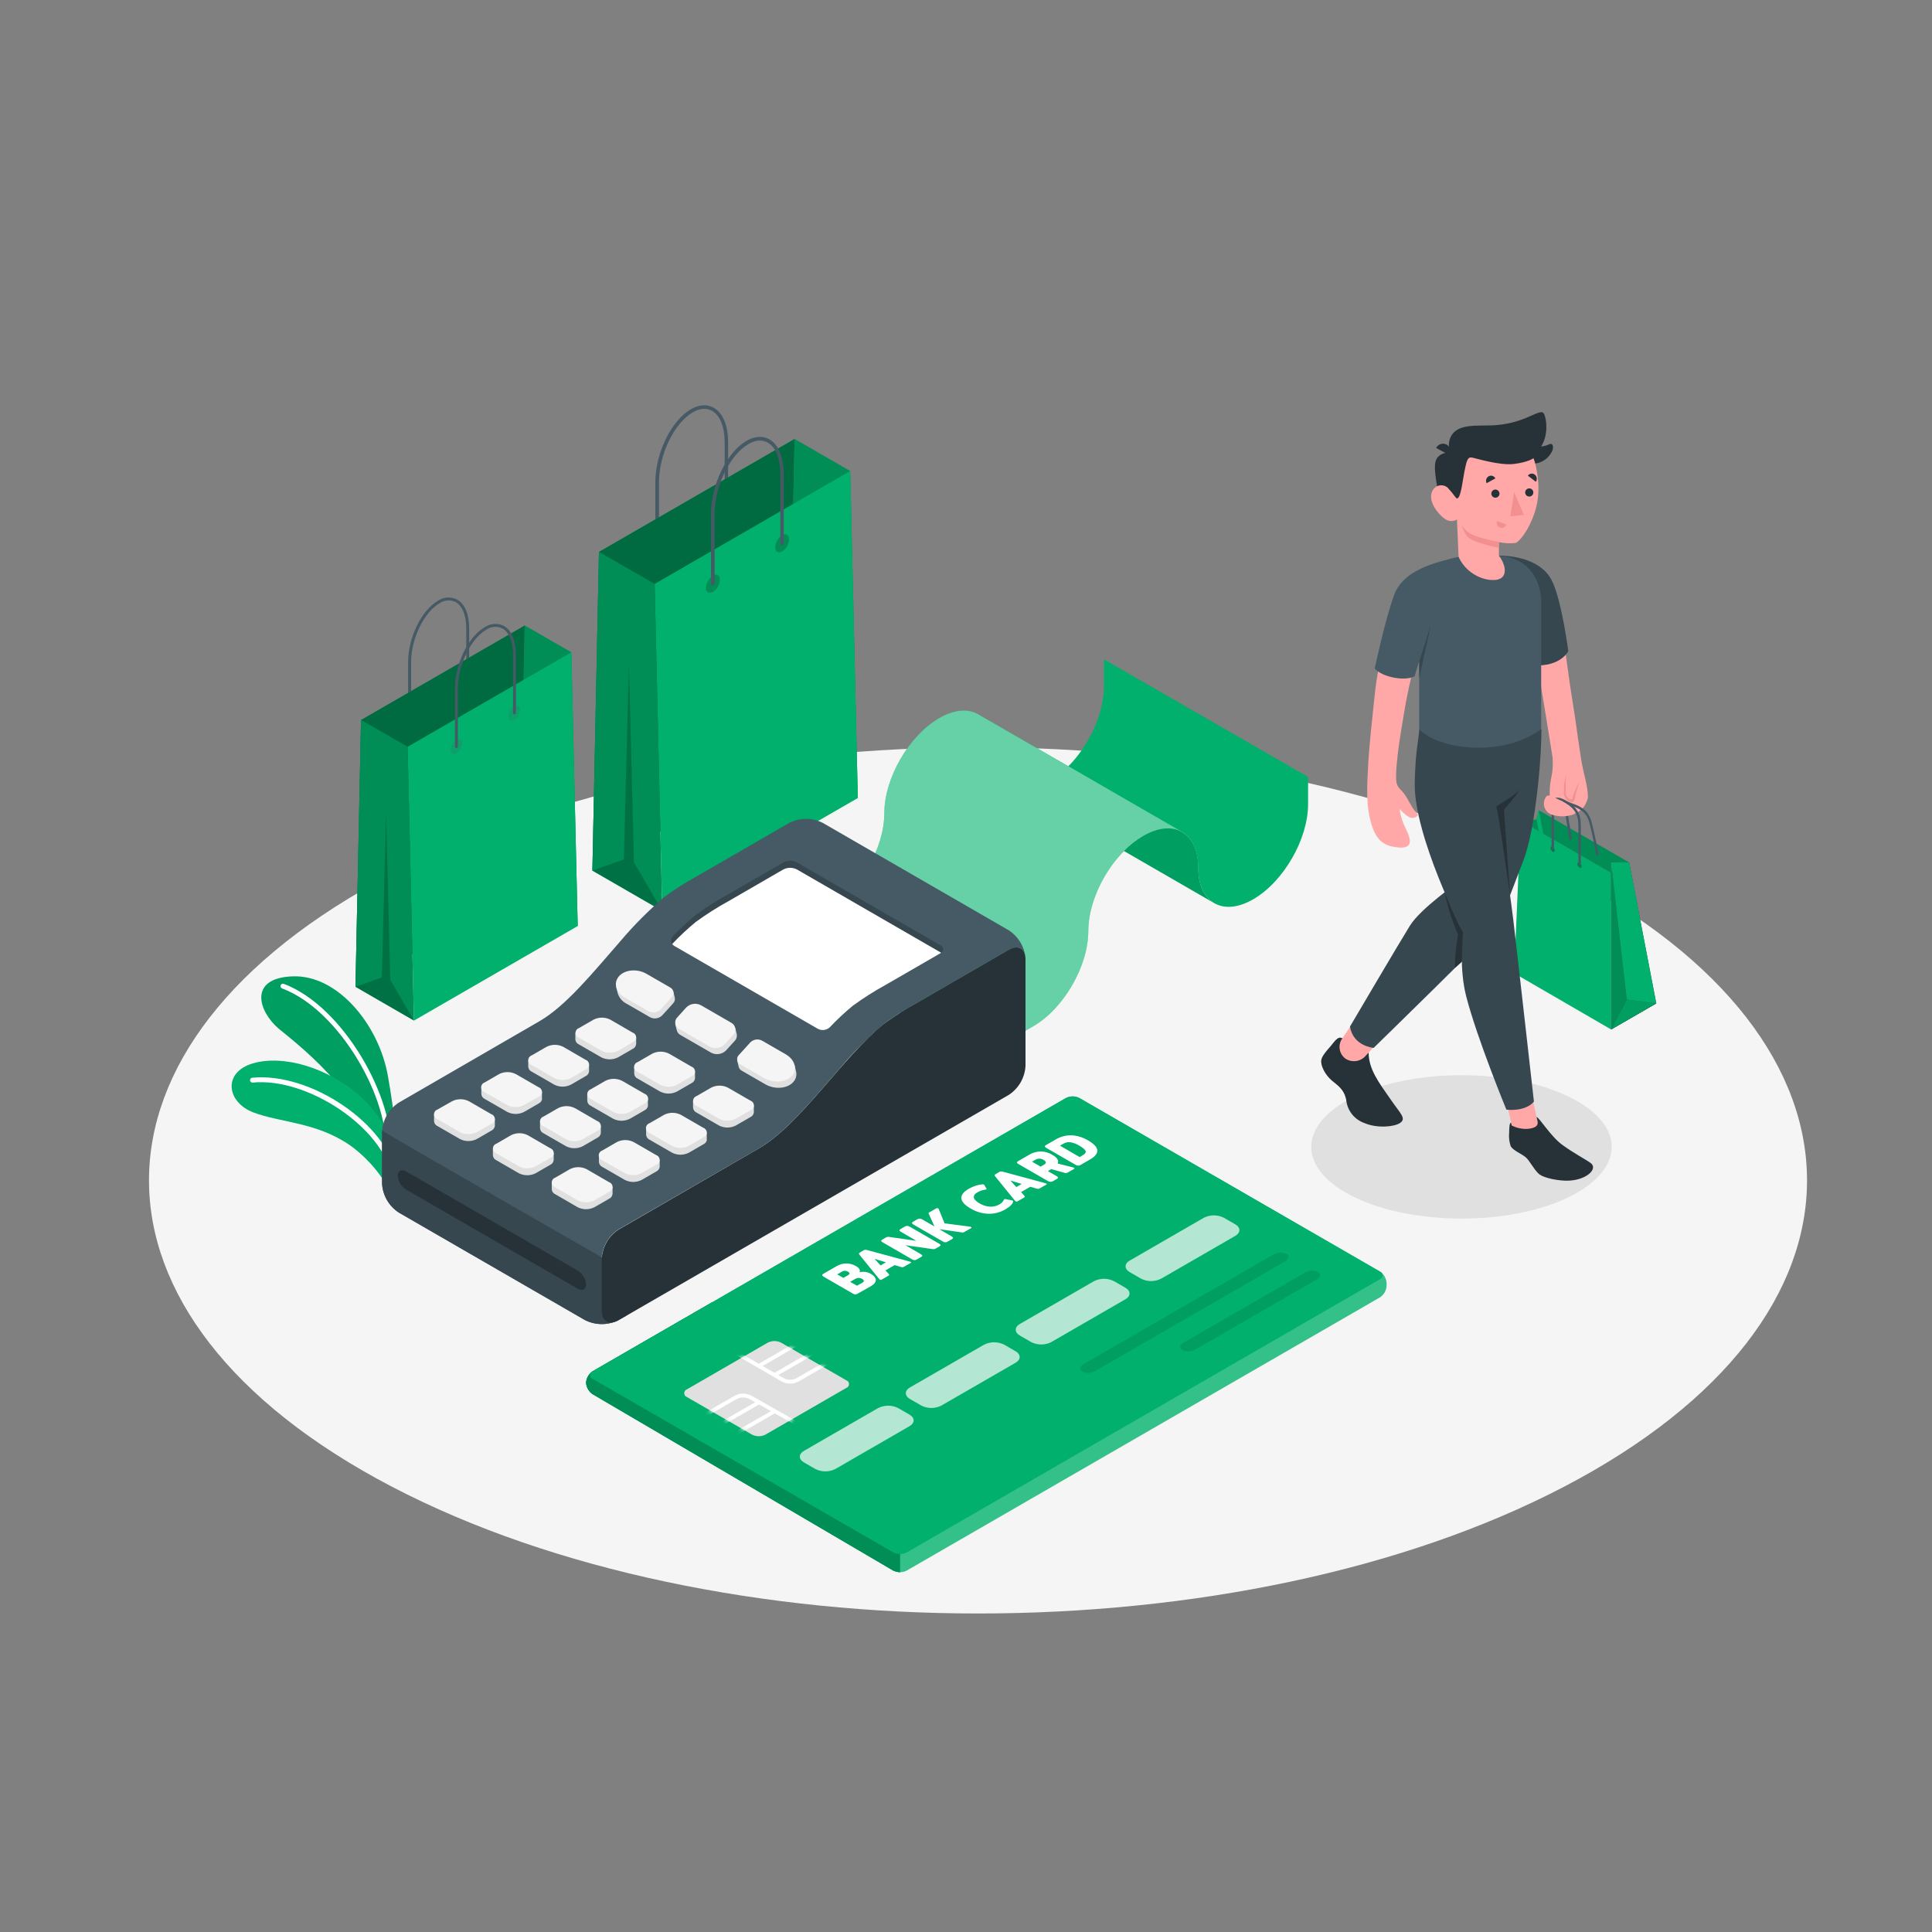 <svg width="410" height="410" viewBox="0 0 410 410" fill="none" xmlns="http://www.w3.org/2000/svg">
<rect x="0" y="0" width="410" height="410" fill="#808080" stroke="none"/>
<path d="M83.148 315.487C151.856 351.378 263.245 351.378 331.952 315.487C400.66 279.595 400.652 221.4 331.952 185.509C263.253 149.617 151.856 149.617 83.148 185.509C14.44 221.4 14.448 279.62 83.148 315.487Z" fill="#F5F5F5"/>
<path d="M287.599 254.143C300.063 260.088 320.276 260.088 332.699 254.143C345.122 248.198 345.163 238.563 332.699 232.626C320.235 226.689 300.022 226.689 287.599 232.626C275.176 238.563 275.135 248.206 287.599 254.143Z" fill="#E0E0E0"/>
<path d="M139.441 117.481C139.345 117.481 139.252 117.444 139.183 117.376C139.114 117.309 139.074 117.217 139.072 117.121V102.361C139.072 96.202 142.459 89.241 146.616 86.846C148.354 85.846 150.085 85.731 151.487 86.543C153.414 87.65 154.513 90.323 154.513 93.865V108.535C154.514 108.583 154.505 108.63 154.487 108.675C154.47 108.719 154.443 108.759 154.409 108.793C154.376 108.827 154.335 108.853 154.291 108.871C154.247 108.889 154.2 108.897 154.152 108.896C154.104 108.897 154.056 108.889 154.011 108.871C153.966 108.853 153.926 108.827 153.891 108.793C153.857 108.76 153.83 108.719 153.811 108.675C153.792 108.631 153.783 108.583 153.783 108.535V93.89C153.783 90.61 152.815 88.15 151.118 87.199C149.937 86.518 148.51 86.625 147.018 87.502C143.065 89.79 139.843 96.465 139.843 102.385V117.145C139.84 117.194 139.827 117.242 139.805 117.286C139.783 117.329 139.752 117.368 139.714 117.4C139.677 117.431 139.633 117.455 139.586 117.469C139.539 117.483 139.49 117.487 139.441 117.481Z" fill="#455A64"/>
<path d="M182.04 169.355L180.425 99.958L168.617 93.152L167.214 160.802L182.04 169.355Z" fill="#00B06C"/>
<g opacity="0.2">
<path d="M182.04 169.355L180.425 99.958L168.617 93.152L167.214 160.802L182.04 169.355Z" fill="black"/>
</g>
<path d="M127.108 117.121L125.714 184.762L167.214 160.802L168.617 93.152L127.108 117.121Z" fill="#00B06C"/>
<g opacity="0.4">
<path d="M127.108 117.121L125.714 184.762L167.214 160.802L168.617 93.152L127.108 117.121Z" fill="black"/>
</g>
<path d="M138.924 123.918L140.532 193.315L182.04 169.355L180.425 99.958L138.924 123.918Z" fill="#00B06C"/>
<path d="M127.108 117.121L138.924 123.918L140.532 193.315L125.714 184.762L127.108 117.121Z" fill="#00B06C"/>
<g opacity="0.2">
<path d="M127.108 117.121L138.924 123.918L140.532 193.315L125.714 184.762L127.108 117.121Z" fill="black"/>
</g>
<path opacity="0.2" d="M140.532 193.315L134.537 183.008L133.463 141.04L132.397 182.393L125.714 184.762L140.532 193.315Z" fill="black"/>
<g opacity="0.2">
<path d="M151.282 122.18C150.85 122.461 150.491 122.84 150.233 123.286C149.975 123.732 149.826 124.232 149.798 124.747C149.798 125.69 150.462 126.083 151.282 125.616C151.72 125.33 152.083 124.943 152.341 124.488C152.6 124.033 152.745 123.523 152.766 123C152.766 122.057 152.102 121.663 151.282 122.18Z" fill="black"/>
</g>
<g opacity="0.2">
<path d="M165.993 113.578C165.561 113.859 165.202 114.238 164.944 114.684C164.686 115.13 164.537 115.63 164.508 116.145C164.508 117.096 165.173 117.481 165.993 117.014C166.423 116.732 166.78 116.352 167.037 115.907C167.293 115.461 167.441 114.961 167.469 114.447C167.469 113.496 166.813 113.111 165.993 113.578Z" fill="black"/>
</g>
<path d="M151.282 124.222C151.228 124.227 151.173 124.22 151.122 124.202C151.071 124.183 151.025 124.154 150.986 124.115C150.948 124.077 150.919 124.031 150.9 123.98C150.882 123.928 150.875 123.874 150.88 123.82V109.06C150.88 102.91 154.267 95.94 158.416 93.554C160.162 92.545 161.893 92.439 163.287 93.242C165.214 94.357 166.321 97.031 166.321 100.573V115.292C166.329 115.344 166.325 115.398 166.31 115.449C166.296 115.5 166.27 115.547 166.235 115.588C166.201 115.628 166.158 115.66 166.11 115.682C166.061 115.704 166.009 115.716 165.956 115.716C165.903 115.716 165.85 115.704 165.802 115.682C165.754 115.66 165.711 115.628 165.676 115.588C165.641 115.547 165.616 115.5 165.601 115.449C165.586 115.398 165.583 115.344 165.591 115.292V100.63C165.591 97.35 164.623 94.89 162.926 93.931C161.745 93.25 160.31 93.357 158.826 94.243C154.873 96.522 151.651 103.197 151.651 109.117V123.877C151.645 123.971 151.603 124.059 151.534 124.123C151.466 124.186 151.376 124.222 151.282 124.222Z" fill="#455A64"/>
<path d="M86.92 153.094C86.879 153.095 86.839 153.088 86.801 153.073C86.764 153.059 86.729 153.036 86.7 153.008C86.671 152.98 86.648 152.946 86.632 152.909C86.617 152.871 86.608 152.831 86.608 152.791V140.491C86.608 135.333 89.446 129.511 92.922 127.502C93.518 127.09 94.215 126.849 94.937 126.804C95.659 126.76 96.381 126.913 97.022 127.248C98.662 128.174 99.564 130.413 99.564 133.381V145.681C99.552 145.754 99.515 145.82 99.459 145.868C99.402 145.916 99.331 145.942 99.257 145.942C99.183 145.942 99.112 145.916 99.055 145.868C98.999 145.82 98.961 145.754 98.949 145.681V133.381C98.949 130.634 98.129 128.592 96.719 127.772C96.171 127.497 95.559 127.377 94.948 127.423C94.337 127.469 93.75 127.681 93.25 128.035C89.97 129.945 87.248 135.53 87.248 140.491V152.791C87.248 152.833 87.24 152.874 87.223 152.913C87.206 152.951 87.181 152.986 87.151 153.014C87.12 153.043 87.083 153.065 87.044 153.078C87.004 153.092 86.962 153.097 86.92 153.094Z" fill="#455A64"/>
<path d="M122.598 196.521L121.245 138.424L111.356 132.733L110.183 189.363L122.598 196.521Z" fill="#00B06C"/>
<g opacity="0.2">
<path d="M122.598 196.521L121.245 138.424L111.356 132.733L110.183 189.363L122.598 196.521Z" fill="black"/>
</g>
<path d="M76.613 152.791L75.44 209.42L110.183 189.363L111.356 132.733L76.613 152.791Z" fill="#00B06C"/>
<g opacity="0.4">
<path d="M76.613 152.791L75.44 209.42L110.183 189.363L111.356 132.733L76.613 152.791Z" fill="black"/>
</g>
<path d="M86.502 158.481L87.847 216.586L122.598 196.521L121.245 138.424L86.502 158.481Z" fill="#00B06C"/>
<path d="M76.613 152.791L86.502 158.481L87.847 216.587L75.44 209.42L76.613 152.791Z" fill="#00B06C"/>
<g opacity="0.2">
<path d="M76.613 152.791L86.502 158.481L87.847 216.587L75.44 209.42L76.613 152.791Z" fill="black"/>
</g>
<path opacity="0.2" d="M87.847 216.587L82.828 207.952L81.934 172.823L81.032 207.435L75.44 209.42L87.847 216.587Z" fill="black"/>
<g opacity="0.2">
<path d="M96.842 156.989C96.482 157.227 96.182 157.546 95.968 157.92C95.752 158.295 95.628 158.714 95.604 159.145C95.604 159.965 96.161 160.261 96.842 159.867C97.206 159.634 97.509 159.318 97.726 158.944C97.943 158.571 98.067 158.15 98.088 157.719C98.088 156.923 97.531 156.62 96.842 156.989Z" fill="#455A64"/>
</g>
<g opacity="0.2">
<path d="M109.158 149.83C108.798 150.066 108.497 150.383 108.282 150.756C108.067 151.13 107.943 151.549 107.92 151.979C107.92 152.799 108.478 153.094 109.158 152.709C109.52 152.474 109.821 152.157 110.036 151.784C110.252 151.41 110.375 150.991 110.397 150.56C110.397 149.757 109.88 149.437 109.158 149.83Z" fill="#455A64"/>
</g>
<path d="M96.842 158.736C96.762 158.734 96.686 158.701 96.63 158.644C96.573 158.588 96.541 158.512 96.539 158.432V146.091C96.539 140.942 99.368 135.12 102.853 133.111C103.448 132.699 104.144 132.457 104.866 132.41C105.588 132.364 106.31 132.515 106.953 132.848C108.593 133.783 109.486 136.022 109.486 138.982V151.282C109.488 151.322 109.48 151.362 109.466 151.399C109.451 151.437 109.428 151.47 109.4 151.499C109.372 151.527 109.338 151.55 109.3 151.564C109.263 151.579 109.223 151.586 109.183 151.585C109.103 151.585 109.025 151.553 108.968 151.496C108.912 151.439 108.88 151.362 108.88 151.282V138.982C108.88 136.243 108.06 134.201 106.641 133.381C106.096 133.103 105.484 132.98 104.874 133.026C104.263 133.072 103.677 133.286 103.181 133.644C99.901 135.554 97.178 141.138 97.178 146.091V158.432C97.177 158.475 97.168 158.516 97.15 158.555C97.132 158.593 97.107 158.628 97.075 158.656C97.044 158.685 97.007 158.706 96.967 158.72C96.927 158.734 96.884 158.739 96.842 158.736Z" fill="#455A64"/>
<path d="M80.262 246.057L84.411 243.934C84.411 243.934 83.714 236.086 82.303 228.247C80.36 217.464 71.701 206.878 62.148 207.197C52.595 207.517 54.842 214.668 59.179 218.325C61.926 220.646 77.351 232.06 80.262 246.057Z" fill="#00B06C"/>
<g opacity="0.1">
<path d="M80.262 246.057L84.411 243.934C84.411 243.934 83.714 236.086 82.303 228.247C80.36 217.464 71.701 206.878 62.148 207.197C52.595 207.517 54.842 214.668 59.179 218.325C61.926 220.646 77.351 232.06 80.262 246.057Z" fill="black"/>
</g>
<path d="M82.303 245.18H82.254C82.118 245.165 81.993 245.098 81.905 244.992C81.818 244.887 81.775 244.751 81.787 244.614C82.894 233.7 72.267 214.405 59.86 209.756C59.732 209.708 59.628 209.611 59.571 209.487C59.514 209.362 59.509 209.22 59.557 209.092C59.605 208.963 59.701 208.859 59.826 208.803C59.95 208.746 60.093 208.741 60.221 208.788C72.98 213.585 83.952 233.438 82.82 244.754C82.8 244.875 82.737 244.985 82.642 245.064C82.547 245.142 82.427 245.184 82.303 245.18Z" fill="white"/>
<path d="M83.156 255.274L84.411 246.935C83.484 241.517 80.763 236.567 76.686 232.88C69.798 226.566 60.114 223.753 53.644 225.672C47.175 227.591 48.109 233.946 53.817 236.094C59.524 238.243 67.232 238.144 74.317 243.081C79.146 246.517 83.394 252.371 83.156 255.274Z" fill="#00B06C"/>
<path d="M83.64 250.1C83.52 250.098 83.405 250.054 83.313 249.976C83.222 249.899 83.161 249.792 83.14 249.673C81.311 239.391 65.329 228.599 53.62 229.739C53.553 229.747 53.485 229.741 53.42 229.722C53.355 229.703 53.295 229.671 53.243 229.629C53.191 229.586 53.148 229.533 53.117 229.473C53.086 229.413 53.067 229.347 53.062 229.28C53.054 229.213 53.06 229.144 53.079 229.079C53.098 229.014 53.13 228.953 53.172 228.9C53.215 228.847 53.268 228.804 53.328 228.772C53.388 228.74 53.454 228.72 53.521 228.714C65.887 227.484 82.221 238.554 84.132 249.493C84.145 249.559 84.145 249.628 84.131 249.694C84.117 249.76 84.091 249.823 84.053 249.878C84.014 249.934 83.966 249.982 83.909 250.018C83.852 250.055 83.788 250.08 83.722 250.092L83.64 250.1Z" fill="white"/>
<path d="M257.546 191.577L238.538 180.605L214.537 166.747H214.479C212.323 165.55 210.978 162.918 210.978 159.154C210.978 155.546 209.748 152.979 207.755 151.716L224.155 161.179L226.746 162.672L250.715 176.505L250.977 176.661C253.036 177.891 254.307 180.49 254.307 184.156C254.307 187.821 255.52 190.322 257.546 191.577Z" fill="#00B06C"/>
<g opacity="0.1">
<path d="M257.546 191.577L238.538 180.605L214.537 166.747H214.479C212.323 165.55 210.978 162.918 210.978 159.154C210.978 155.546 209.748 152.979 207.755 151.716L224.155 161.179L226.746 162.672L250.715 176.505L250.977 176.661C253.036 177.891 254.307 180.49 254.307 184.156C254.307 187.821 255.52 190.322 257.546 191.577Z" fill="black"/>
</g>
<path d="M277.595 164.877V170.658C277.595 178.096 272.379 187.132 265.942 190.847C262.769 192.684 259.883 192.88 257.783 191.716L257.546 191.577C255.52 190.322 254.266 187.747 254.266 184.123C254.266 180.498 252.995 177.858 250.936 176.628L250.674 176.472L226.705 162.639C231.133 158.17 234.282 151.429 234.282 145.657V139.917L277.595 164.877Z" fill="#00B06C"/>
<path d="M250.69 176.472C248.591 175.365 245.77 175.578 242.622 177.39C241.118 178.274 239.739 179.355 238.522 180.605C234.094 185.066 230.953 191.806 230.953 197.579C230.953 205.016 225.73 214.053 219.293 217.775L207.632 224.508L164.344 199.506L176.005 192.774C182.442 189.059 187.665 180.014 187.665 172.577C187.665 165.14 192.88 156.103 199.326 152.389C202.491 150.56 205.369 150.363 207.468 151.519L207.747 151.675L224.147 161.138L226.738 162.63L250.69 176.472Z" fill="#00B06C"/>
<g opacity="0.4">
<path d="M250.69 176.472C248.591 175.365 245.77 175.578 242.622 177.39C241.118 178.274 239.739 179.355 238.522 180.605C234.094 185.066 230.953 191.806 230.953 197.579C230.953 205.016 225.73 214.053 219.293 217.775L207.632 224.508L164.344 199.506L176.005 192.774C182.442 189.059 187.665 180.014 187.665 172.577C187.665 165.14 192.88 156.103 199.326 152.389C202.491 150.56 205.369 150.363 207.468 151.519L207.747 151.675L224.147 161.138L226.738 162.63L250.69 176.472Z" fill="white"/>
</g>
<path d="M217.603 202.991C217.333 201.187 215.865 200.531 214.094 201.556L207.649 205.27L194.529 212.839C192.132 214.153 189.823 215.621 187.616 217.234C184.227 220.144 181.082 223.325 178.211 226.746C172.471 233.306 166.731 240.424 160.991 243.737L131.233 260.916C130.2 261.59 129.34 262.498 128.723 263.567C128.106 264.635 127.75 265.834 127.682 267.066V278.095C127.682 280.194 129.052 281.137 130.815 280.358C129.752 280.811 128.604 281.027 127.45 280.99C126.295 280.953 125.163 280.665 124.132 280.145L84.624 257.324C83.591 256.65 82.731 255.742 82.114 254.673C81.497 253.605 81.141 252.406 81.073 251.174V240.145C81.139 238.913 81.495 237.714 82.112 236.645C82.729 235.576 83.59 234.668 84.624 233.995L114.382 216.775C120.122 213.495 125.862 206.345 131.602 199.793C134.485 196.379 137.641 193.206 141.04 190.305C143.245 188.696 145.551 187.231 147.944 185.918L161.064 178.35L167.501 174.627C168.602 174.069 169.818 173.778 171.052 173.778C172.286 173.778 173.502 174.069 174.603 174.627L214.135 197.456C215.072 198.08 215.866 198.896 216.464 199.85C217.062 200.805 217.451 201.875 217.603 202.991Z" fill="#455A64"/>
<path d="M131.036 268.73C131.036 268.73 81.073 240.137 81.082 239.891C81.082 239.891 81.082 240.055 81.082 240.137V251.166C81.148 252.398 81.504 253.597 82.121 254.666C82.738 255.735 83.598 256.643 84.632 257.316L124.164 280.145C125.265 280.703 126.481 280.994 127.715 280.994C128.949 280.994 130.165 280.703 131.266 280.145L132.955 279.169L131.036 268.73Z" fill="#37474F"/>
<path d="M214.086 201.548L194.545 212.839C192.15 214.153 189.841 215.618 187.632 217.226C178.76 224.393 169.888 238.62 161.015 243.729L131.257 260.949C130.223 261.622 129.363 262.53 128.746 263.598C128.129 264.667 127.773 265.866 127.707 267.099V278.128C127.707 280.391 129.298 281.309 131.257 280.178L214.077 232.355C215.111 231.681 215.97 230.773 216.587 229.704C217.204 228.636 217.561 227.437 217.628 226.205V203.598C217.644 201.335 216.054 200.416 214.086 201.548Z" fill="#263238"/>
<path d="M187.887 208.993C185.49 210.307 183.181 211.775 180.974 213.389C179.266 214.798 177.647 216.312 176.128 217.923C175.795 218.244 175.37 218.453 174.912 218.519C174.455 218.585 173.988 218.506 173.578 218.292L143.098 200.695C142.918 200.607 142.763 200.477 142.645 200.316C142.527 200.154 142.45 199.966 142.421 199.768C142.392 199.57 142.411 199.368 142.478 199.18C142.544 198.991 142.656 198.822 142.803 198.686C144.328 197.075 145.952 195.56 147.666 194.151C149.87 192.542 152.177 191.077 154.57 189.764C158.301 187.6 162.483 185.181 166.255 183.016C166.696 182.794 167.184 182.678 167.678 182.678C168.172 182.678 168.659 182.794 169.1 183.016L199.572 200.605C199.741 200.664 199.889 200.775 199.993 200.922C200.097 201.069 200.153 201.245 200.153 201.425C200.153 201.605 200.097 201.78 199.993 201.927C199.889 202.074 199.741 202.185 199.572 202.245L187.887 208.993Z" fill="#37474F"/>
<path d="M169.1 184.5C168.659 184.277 168.172 184.161 167.678 184.161C167.183 184.161 166.696 184.277 166.255 184.5L154.57 191.257C152.176 192.569 149.87 194.034 147.666 195.644C145.954 197.052 144.33 198.564 142.803 200.17L142.655 200.359C142.777 200.514 142.928 200.645 143.098 200.744L173.578 218.341C173.988 218.555 174.455 218.634 174.912 218.568C175.37 218.502 175.795 218.293 176.128 217.972C177.647 216.361 179.266 214.847 180.974 213.438C183.181 211.825 185.49 210.356 187.887 209.042L199.572 202.294L199.711 202.195L199.572 202.097L169.1 184.5Z" fill="white"/>
<path d="M124.378 272.576C124.378 273.642 123.558 274.044 122.598 273.478L86.182 252.453C85.675 252.135 85.251 251.702 84.944 251.189C84.636 250.676 84.453 250.098 84.411 249.501C84.411 248.435 85.231 248.034 86.182 248.599L122.598 269.632C123.105 269.949 123.53 270.38 123.84 270.892C124.149 271.403 124.333 271.98 124.378 272.576Z" fill="#263238"/>
<path d="M137.498 234.602V233.142L135.808 233.019L132.02 230.814C131.47 230.535 130.862 230.389 130.245 230.389C129.628 230.389 129.02 230.535 128.469 230.814L125.911 232.29L124.624 232.191V233.61C124.636 233.835 124.711 234.052 124.84 234.238C124.969 234.423 125.147 234.569 125.353 234.659L130.126 237.415C130.676 237.693 131.284 237.839 131.901 237.839C132.518 237.839 133.126 237.693 133.676 237.415L136.792 235.619C136.991 235.529 137.163 235.388 137.291 235.211C137.419 235.034 137.499 234.827 137.522 234.61L137.498 234.602Z" fill="#E0E0E0"/>
<path d="M132.02 229.37L136.801 232.126C137.015 232.198 137.201 232.336 137.333 232.52C137.464 232.704 137.535 232.924 137.535 233.151C137.535 233.377 137.464 233.597 137.333 233.781C137.201 233.965 137.015 234.103 136.801 234.176L133.685 235.971C133.134 236.25 132.526 236.395 131.909 236.395C131.292 236.395 130.684 236.25 130.134 235.971L125.362 233.216C125.147 233.144 124.961 233.006 124.83 232.822C124.698 232.638 124.627 232.417 124.627 232.191C124.627 231.965 124.698 231.744 124.83 231.561C124.961 231.377 125.147 231.239 125.362 231.166L128.469 229.37C129.02 229.092 129.628 228.946 130.245 228.946C130.862 228.946 131.47 229.092 132.02 229.37Z" fill="#F5F5F5"/>
<path d="M125.009 227.369V225.91L123.32 225.787L119.499 223.581C118.948 223.302 118.34 223.157 117.723 223.157C117.106 223.157 116.498 223.302 115.948 223.581L113.39 225.057L112.102 224.967V226.377C112.118 226.602 112.195 226.818 112.326 227.001C112.456 227.185 112.634 227.329 112.84 227.419L117.613 230.174C118.162 230.457 118.77 230.604 119.388 230.604C120.006 230.604 120.614 230.457 121.163 230.174L124.271 228.378C124.472 228.291 124.647 228.151 124.777 227.974C124.906 227.796 124.987 227.588 125.009 227.369Z" fill="#E0E0E0"/>
<path d="M119.499 222.138L124.271 224.901C124.485 224.974 124.671 225.112 124.803 225.296C124.935 225.48 125.006 225.7 125.006 225.926C125.006 226.152 124.935 226.373 124.803 226.557C124.671 226.741 124.485 226.879 124.271 226.951L121.163 228.78C120.613 229.059 120.005 229.204 119.388 229.204C118.771 229.204 118.163 229.059 117.613 228.78L112.84 226.016C112.626 225.944 112.44 225.806 112.308 225.622C112.176 225.438 112.106 225.218 112.106 224.991C112.106 224.765 112.176 224.545 112.308 224.361C112.44 224.177 112.626 224.039 112.84 223.966L115.948 222.171C116.496 221.887 117.103 221.736 117.719 221.73C118.336 221.724 118.946 221.864 119.499 222.138Z" fill="#F5F5F5"/>
<path d="M149.986 241.81V240.35L148.346 240.227L144.517 238.021C143.967 237.742 143.358 237.597 142.742 237.597C142.125 237.597 141.516 237.742 140.966 238.021L138.416 239.497L137.12 239.399V240.817C137.134 241.042 137.21 241.259 137.338 241.445C137.467 241.63 137.644 241.776 137.85 241.867L142.631 244.622C143.181 244.901 143.789 245.046 144.406 245.046C145.023 245.046 145.631 244.901 146.181 244.622L149.289 242.826C149.489 242.738 149.662 242.598 149.79 242.421C149.918 242.243 149.997 242.035 150.019 241.818L149.986 241.81Z" fill="#E0E0E0"/>
<path d="M144.484 236.578L149.256 239.333C149.471 239.406 149.657 239.544 149.788 239.728C149.92 239.912 149.991 240.132 149.991 240.358C149.991 240.585 149.92 240.805 149.788 240.989C149.657 241.173 149.471 241.311 149.256 241.383L146.149 243.179C145.598 243.458 144.99 243.603 144.373 243.603C143.756 243.603 143.148 243.458 142.598 243.179L137.817 240.424C137.603 240.351 137.417 240.213 137.285 240.029C137.154 239.846 137.083 239.625 137.083 239.399C137.083 239.173 137.154 238.952 137.285 238.768C137.417 238.585 137.603 238.447 137.817 238.374L140.933 236.578C141.484 236.299 142.092 236.154 142.709 236.154C143.326 236.154 143.934 236.299 144.484 236.578Z" fill="#F5F5F5"/>
<path d="M147.493 228.837V227.378L145.804 227.255L141.983 225.049C141.433 224.77 140.825 224.625 140.208 224.625C139.591 224.625 138.983 224.77 138.432 225.049L135.874 226.525L134.587 226.426V227.845C134.6 228.07 134.676 228.287 134.804 228.472C134.933 228.657 135.11 228.803 135.316 228.895L140.097 231.65C140.647 231.929 141.255 232.074 141.872 232.074C142.489 232.074 143.097 231.929 143.648 231.65L146.755 229.854C146.955 229.764 147.128 229.623 147.257 229.447C147.386 229.27 147.468 229.063 147.493 228.845V228.837Z" fill="#E0E0E0"/>
<path d="M141.983 223.606L146.755 226.361C146.97 226.434 147.156 226.572 147.287 226.755C147.419 226.939 147.49 227.16 147.49 227.386C147.49 227.612 147.419 227.833 147.287 228.016C147.156 228.2 146.97 228.338 146.755 228.411L143.648 230.207C143.097 230.486 142.489 230.631 141.872 230.631C141.255 230.631 140.647 230.486 140.097 230.207L135.3 227.452C135.086 227.379 134.9 227.241 134.768 227.057C134.636 226.873 134.565 226.653 134.565 226.427C134.565 226.2 134.636 225.98 134.768 225.796C134.9 225.612 135.086 225.474 135.3 225.402L138.416 223.606C138.968 223.324 139.58 223.177 140.2 223.177C140.82 223.177 141.431 223.324 141.983 223.606Z" fill="#F5F5F5"/>
<path d="M135.005 221.605V220.145L133.316 220.022L129.494 217.816C128.944 217.538 128.336 217.392 127.719 217.392C127.102 217.392 126.494 217.538 125.944 217.816L123.385 219.292L122.098 219.202V220.58C122.111 220.805 122.186 221.022 122.315 221.208C122.444 221.393 122.621 221.539 122.828 221.629L127.608 224.385C128.159 224.663 128.767 224.809 129.384 224.809C130.001 224.809 130.609 224.663 131.159 224.385L134.267 222.589C134.467 222.501 134.64 222.361 134.769 222.184C134.897 222.006 134.976 221.798 134.997 221.58L135.005 221.605Z" fill="#E0E0E0"/>
<path d="M129.494 216.373L134.267 219.137C134.481 219.209 134.667 219.347 134.799 219.531C134.931 219.715 135.001 219.935 135.001 220.162C135.001 220.388 134.931 220.608 134.799 220.792C134.667 220.976 134.481 221.114 134.267 221.187L131.2 222.982C130.65 223.261 130.042 223.407 129.425 223.407C128.808 223.407 128.2 223.261 127.649 222.982L122.869 220.219C122.655 220.146 122.469 220.008 122.337 219.825C122.205 219.641 122.134 219.42 122.134 219.194C122.134 218.968 122.205 218.747 122.337 218.564C122.469 218.38 122.655 218.242 122.869 218.169L125.985 216.373C126.53 216.101 127.131 215.959 127.74 215.959C128.349 215.959 128.949 216.101 129.494 216.373Z" fill="#F5F5F5"/>
<path d="M159.982 236.045V234.585L158.293 234.462L154.472 232.257C153.921 231.978 153.313 231.833 152.696 231.833C152.079 231.833 151.471 231.978 150.921 232.257L148.363 233.733L147.075 233.634V235.053C147.091 235.278 147.169 235.495 147.299 235.68C147.429 235.865 147.607 236.011 147.813 236.102L152.586 238.858C153.136 239.136 153.744 239.282 154.361 239.282C154.978 239.282 155.586 239.136 156.136 238.858L159.252 237.062C159.451 236.972 159.623 236.831 159.751 236.654C159.879 236.478 159.959 236.27 159.982 236.053V236.045Z" fill="#E0E0E0"/>
<path d="M154.472 230.814L159.252 233.569C159.466 233.641 159.652 233.779 159.784 233.963C159.916 234.147 159.987 234.368 159.987 234.594C159.987 234.82 159.916 235.04 159.784 235.224C159.652 235.408 159.466 235.546 159.252 235.619L156.136 237.415C155.586 237.693 154.978 237.839 154.361 237.839C153.744 237.839 153.136 237.693 152.586 237.415L147.813 234.659C147.599 234.587 147.413 234.449 147.281 234.265C147.149 234.081 147.079 233.861 147.079 233.634C147.079 233.408 147.149 233.188 147.281 233.004C147.413 232.82 147.599 232.682 147.813 232.609L150.921 230.814C151.471 230.535 152.079 230.389 152.696 230.389C153.313 230.389 153.921 230.535 154.472 230.814Z" fill="#F5F5F5"/>
<path d="M127.51 240.391V238.932L125.821 238.809L122 236.603C121.451 236.32 120.842 236.173 120.224 236.173C119.607 236.173 118.998 236.32 118.449 236.603L115.891 238.079L114.603 237.98V239.44C114.619 239.664 114.695 239.881 114.823 240.065C114.952 240.25 115.128 240.397 115.333 240.49L120.114 243.245C120.664 243.524 121.272 243.669 121.889 243.669C122.506 243.669 123.114 243.524 123.664 243.245L126.772 241.449C126.971 241.359 127.144 241.218 127.274 241.042C127.403 240.865 127.484 240.658 127.51 240.44V240.391Z" fill="#E0E0E0"/>
<path d="M122 235.159L126.772 237.915C126.986 237.987 127.172 238.125 127.304 238.309C127.436 238.493 127.507 238.713 127.507 238.94C127.507 239.166 127.436 239.386 127.304 239.57C127.172 239.754 126.986 239.892 126.772 239.965L123.664 241.76C123.114 242.039 122.506 242.185 121.889 242.185C121.272 242.185 120.664 242.039 120.114 241.76L115.333 239.005C115.119 238.933 114.933 238.795 114.801 238.611C114.669 238.427 114.598 238.206 114.598 237.98C114.598 237.754 114.669 237.534 114.801 237.35C114.933 237.166 115.119 237.028 115.333 236.955L118.449 235.159C118.999 234.881 119.607 234.735 120.224 234.735C120.841 234.735 121.449 234.881 122 235.159Z" fill="#F5F5F5"/>
<path d="M115.013 233.159V231.699L113.373 231.576L109.544 229.37C108.994 229.092 108.385 228.946 107.769 228.946C107.152 228.946 106.543 229.092 105.993 229.37L103.443 230.846L102.147 230.748V232.167C102.161 232.392 102.237 232.609 102.365 232.794C102.494 232.979 102.671 233.125 102.877 233.216L107.658 235.971C108.208 236.25 108.816 236.395 109.433 236.395C110.05 236.395 110.658 236.25 111.208 235.971L114.316 234.176C114.516 234.087 114.689 233.947 114.817 233.77C114.945 233.593 115.024 233.385 115.046 233.167L115.013 233.159Z" fill="#E0E0E0"/>
<path d="M109.503 227.96L114.283 230.715C114.498 230.788 114.684 230.926 114.815 231.11C114.947 231.294 115.018 231.514 115.018 231.74C115.018 231.966 114.947 232.187 114.815 232.371C114.684 232.555 114.498 232.693 114.283 232.765L111.176 234.52C110.625 234.799 110.017 234.944 109.4 234.944C108.783 234.944 108.175 234.799 107.625 234.52L102.844 231.765C102.63 231.692 102.444 231.554 102.312 231.37C102.181 231.187 102.11 230.966 102.11 230.74C102.11 230.514 102.181 230.293 102.312 230.109C102.444 229.925 102.63 229.788 102.844 229.715L105.952 227.919C106.506 227.647 107.116 227.508 107.732 227.515C108.349 227.523 108.956 227.675 109.503 227.96Z" fill="#F5F5F5"/>
<path d="M139.999 247.64V246.18L138.309 246.057L134.48 243.811C133.931 243.528 133.322 243.38 132.705 243.38C132.087 243.38 131.479 243.528 130.929 243.811L128.371 245.287L127.1 245.18V246.599C127.117 246.824 127.195 247.04 127.325 247.225C127.455 247.41 127.632 247.556 127.838 247.648L132.61 250.403C133.161 250.682 133.769 250.827 134.386 250.827C135.003 250.827 135.611 250.682 136.161 250.403L139.269 248.608C139.468 248.517 139.641 248.377 139.77 248.2C139.9 248.023 139.981 247.816 140.007 247.599L139.999 247.64Z" fill="#E0E0E0"/>
<path d="M134.48 242.367L139.252 245.123C139.467 245.195 139.653 245.333 139.784 245.517C139.916 245.701 139.987 245.921 139.987 246.148C139.987 246.374 139.916 246.594 139.784 246.778C139.653 246.962 139.467 247.1 139.252 247.173L136.12 248.968C135.57 249.247 134.962 249.392 134.345 249.392C133.728 249.392 133.12 249.247 132.569 248.968L127.797 246.213C127.583 246.141 127.397 246.003 127.265 245.819C127.133 245.635 127.062 245.414 127.062 245.188C127.062 244.962 127.133 244.741 127.265 244.558C127.397 244.374 127.583 244.236 127.797 244.163L130.905 242.367C131.458 242.085 132.071 241.937 132.692 241.937C133.314 241.937 133.927 242.085 134.48 242.367Z" fill="#F5F5F5"/>
<path d="M117.506 246.147V244.688L115.817 244.565L111.996 242.351C111.445 242.072 110.837 241.927 110.22 241.927C109.603 241.927 108.995 242.072 108.445 242.351L105.887 243.827L104.599 243.737V245.18C104.615 245.404 104.692 245.62 104.823 245.804C104.953 245.987 105.131 246.132 105.337 246.221L110.11 248.985C110.66 249.263 111.268 249.409 111.885 249.409C112.502 249.409 113.11 249.263 113.66 248.985L116.776 247.189C116.976 247.098 117.149 246.956 117.277 246.778C117.405 246.6 117.484 246.391 117.506 246.172V246.147Z" fill="#E0E0E0"/>
<path d="M111.996 240.908L116.776 243.671C116.99 243.744 117.176 243.882 117.308 244.066C117.44 244.249 117.511 244.47 117.511 244.696C117.511 244.922 117.44 245.143 117.308 245.327C117.176 245.511 116.99 245.648 116.776 245.721L113.66 247.517C113.11 247.796 112.502 247.941 111.885 247.941C111.268 247.941 110.66 247.796 110.11 247.517L105.337 244.762C105.123 244.689 104.937 244.551 104.805 244.367C104.673 244.183 104.603 243.963 104.603 243.737C104.603 243.511 104.673 243.29 104.805 243.106C104.937 242.922 105.123 242.784 105.337 242.712L108.445 240.908C108.995 240.629 109.603 240.484 110.22 240.484C110.837 240.484 111.445 240.629 111.996 240.908Z" fill="#F5F5F5"/>
<path d="M105.017 238.915V237.456L103.328 237.333L99.507 235.127C98.957 234.848 98.349 234.703 97.732 234.703C97.115 234.703 96.507 234.848 95.956 235.127L93.398 236.603L92.111 236.504V237.923C92.124 238.148 92.2 238.365 92.328 238.55C92.457 238.735 92.634 238.881 92.84 238.973L97.621 241.728C98.171 242.007 98.779 242.152 99.396 242.152C100.013 242.152 100.621 242.007 101.172 241.728L104.279 239.932C104.479 239.842 104.652 239.701 104.781 239.525C104.91 239.348 104.992 239.141 105.017 238.923V238.915Z" fill="#E0E0E0"/>
<path d="M99.507 233.7L104.279 236.455C104.494 236.528 104.68 236.666 104.811 236.85C104.943 237.034 105.014 237.254 105.014 237.48C105.014 237.706 104.943 237.927 104.811 238.111C104.68 238.295 104.494 238.433 104.279 238.505L101.172 240.26C100.621 240.539 100.013 240.684 99.396 240.684C98.779 240.684 98.171 240.539 97.621 240.26L92.84 237.505C92.626 237.432 92.44 237.294 92.308 237.11C92.177 236.926 92.106 236.706 92.106 236.48C92.106 236.254 92.177 236.033 92.308 235.849C92.44 235.665 92.626 235.527 92.84 235.455L95.94 233.7C96.492 233.418 97.104 233.272 97.724 233.272C98.344 233.272 98.955 233.418 99.507 233.7Z" fill="#F5F5F5"/>
<path d="M129.995 253.38V251.92L128.314 251.797L124.484 249.583C123.934 249.304 123.326 249.159 122.709 249.159C122.092 249.159 121.484 249.304 120.934 249.583L118.375 251.059L117.088 250.969V252.388C117.102 252.612 117.178 252.827 117.307 253.011C117.435 253.195 117.612 253.339 117.818 253.429L122.59 256.192C123.14 256.471 123.748 256.617 124.365 256.617C124.982 256.617 125.59 256.471 126.141 256.192L129.257 254.397C129.458 254.307 129.631 254.166 129.759 253.987C129.888 253.809 129.966 253.599 129.986 253.38H129.995Z" fill="#E0E0E0"/>
<path d="M124.484 248.115L129.265 250.879C129.479 250.952 129.665 251.09 129.797 251.273C129.929 251.457 129.999 251.678 129.999 251.904C129.999 252.13 129.929 252.351 129.797 252.534C129.665 252.718 129.479 252.856 129.265 252.929L126.149 254.725C125.599 255.004 124.99 255.149 124.374 255.149C123.757 255.149 123.148 255.004 122.598 254.725L117.826 251.97C117.612 251.897 117.426 251.759 117.294 251.575C117.162 251.391 117.091 251.171 117.091 250.945C117.091 250.718 117.162 250.498 117.294 250.314C117.426 250.13 117.612 249.992 117.826 249.92L120.934 248.115C121.484 247.837 122.092 247.691 122.709 247.691C123.326 247.691 123.934 247.837 124.484 248.115Z" fill="#F5F5F5"/>
<path d="M143.188 211.658L142.885 210.404L141.622 210.297L137.522 207.911C135.562 206.779 132.963 207.017 131.7 208.411C131.432 208.704 131.236 209.055 131.126 209.436H130.765L131.085 210.765C131.227 211.236 131.462 211.674 131.776 212.053C132.09 212.432 132.477 212.744 132.914 212.97L137.949 215.873C138.357 216.092 138.826 216.174 139.284 216.107C139.743 216.041 140.169 215.83 140.499 215.504C141.292 214.657 142.087 213.782 142.885 212.88C143.034 212.718 143.14 212.522 143.193 212.308C143.246 212.095 143.244 211.871 143.188 211.658Z" fill="#E0E0E0"/>
<path d="M137.629 214.602L132.594 211.699C130.634 210.568 130.134 208.551 131.372 207.157C132.61 205.763 135.234 205.517 137.194 206.656L142.229 209.559C142.408 209.652 142.563 209.785 142.682 209.949C142.8 210.112 142.879 210.301 142.911 210.5C142.944 210.699 142.93 210.903 142.87 211.095C142.81 211.288 142.705 211.464 142.565 211.609C141.767 212.511 140.972 213.386 140.179 214.233C139.85 214.56 139.424 214.772 138.965 214.838C138.506 214.905 138.037 214.822 137.629 214.602Z" fill="#F5F5F5"/>
<path d="M168.92 227.32L168.617 226.049H168.256C167.913 225.64 167.499 225.295 167.034 225.032L162.007 222.13C161.602 221.913 161.137 221.835 160.683 221.909C160.23 221.984 159.813 222.205 159.498 222.54C158.678 223.417 157.932 224.286 157.153 225.123L156.44 225.065L156.759 226.385C156.802 226.558 156.88 226.721 156.989 226.862C157.098 227.003 157.235 227.12 157.391 227.205L162.417 230.108C164.377 231.24 167.034 231.059 168.305 229.665C168.601 229.361 168.814 228.985 168.922 228.574C169.029 228.163 169.029 227.731 168.92 227.32Z" fill="#E0E0E0"/>
<path d="M162.139 228.78L157.112 225.877C156.934 225.788 156.78 225.657 156.663 225.496C156.546 225.334 156.47 225.147 156.441 224.95C156.412 224.752 156.431 224.551 156.496 224.363C156.562 224.175 156.672 224.005 156.817 223.868C157.609 223.015 158.405 222.141 159.203 221.244C159.518 220.91 159.935 220.688 160.388 220.614C160.842 220.54 161.307 220.617 161.712 220.834L166.739 223.737C168.707 224.869 169.289 226.943 168.026 228.337C166.763 229.731 164.107 229.895 162.139 228.78Z" fill="#F5F5F5"/>
<path d="M156.325 219.366L156.021 218.128L155.062 218.063L149.035 214.586C148.529 214.315 147.949 214.219 147.383 214.311C146.817 214.403 146.297 214.678 145.903 215.094C145.288 215.783 144.681 216.455 144.066 217.12C144.009 217.187 143.957 217.258 143.91 217.333H143.303L143.615 218.628C143.67 218.849 143.771 219.056 143.913 219.234C144.054 219.412 144.232 219.558 144.435 219.662L150.888 223.384C151.398 223.658 151.982 223.761 152.555 223.678C153.127 223.596 153.658 223.332 154.07 222.925C154.685 222.269 155.3 221.589 155.907 220.908C156.102 220.708 156.243 220.461 156.316 220.191C156.389 219.922 156.392 219.638 156.325 219.366Z" fill="#E0E0E0"/>
<path d="M155.611 219.612C155.005 220.293 154.39 220.974 153.783 221.63C153.369 222.036 152.837 222.299 152.263 222.382C151.689 222.464 151.104 222.362 150.593 222.089L144.14 218.366C143.917 218.254 143.726 218.09 143.58 217.889C143.434 217.687 143.339 217.453 143.303 217.207C143.267 216.961 143.291 216.71 143.372 216.475C143.453 216.24 143.59 216.028 143.771 215.857C144.386 215.193 144.992 214.52 145.607 213.831C146.002 213.415 146.522 213.14 147.088 213.048C147.654 212.956 148.234 213.053 148.74 213.323L155.193 217.046C155.415 217.165 155.605 217.333 155.751 217.538C155.897 217.743 155.994 217.978 156.034 218.226C156.075 218.474 156.058 218.728 155.984 218.969C155.911 219.209 155.783 219.429 155.611 219.612Z" fill="#F5F5F5"/>
<path d="M341.899 185.246L322.719 174.168L321.325 206.533L341.899 218.464V185.246Z" fill="#00B06C"/>
<path d="M341.899 218.464L351.485 212.929L345.737 183.032L341.899 185.246V218.464Z" fill="#37474F"/>
<path d="M351.485 212.929L345.228 212.118L341.899 218.464L351.485 212.929Z" fill="#37474F"/>
<path d="M351.485 212.929L345.228 212.118L341.899 218.464L351.485 212.929Z" fill="#37474F"/>
<path d="M351.485 212.929L345.228 212.118L341.899 218.464L351.485 212.929Z" fill="#00B06C"/>
<path opacity="0.1" d="M351.485 212.929L345.228 212.118L341.899 218.464L351.485 212.929Z" fill="black"/>
<path d="M345.228 212.118L341.899 183.032V185.246V218.464L345.228 212.118Z" fill="#00B06C"/>
<path opacity="0.2" d="M345.228 212.118L341.899 183.032V185.246V218.464L345.228 212.118Z" fill="black"/>
<path d="M322.719 174.168L326.073 173.922L326.557 171.954L345.737 183.032H341.899V185.246L322.719 174.168Z" fill="#00B06C"/>
<path opacity="0.2" d="M322.719 174.168L326.073 173.922L326.557 171.954L345.737 183.032H341.899V185.246L322.719 174.168Z" fill="black"/>
<path d="M335.634 183.869C335.634 184.147 335.429 184.27 335.183 184.123C335.054 184.038 334.947 183.924 334.87 183.79C334.793 183.656 334.749 183.506 334.74 183.352C334.74 183.065 334.937 182.95 335.183 183.09C335.314 183.175 335.424 183.29 335.502 183.425C335.581 183.56 335.626 183.712 335.634 183.869Z" fill="#00B06C"/>
<path opacity="0.3" d="M335.634 183.869C335.634 184.147 335.429 184.27 335.183 184.123C335.054 184.038 334.947 183.924 334.87 183.79C334.793 183.656 334.749 183.506 334.74 183.352C334.74 183.065 334.937 182.95 335.183 183.09C335.314 183.175 335.424 183.29 335.502 183.425C335.581 183.56 335.626 183.712 335.634 183.869Z" fill="black"/>
<path d="M329.943 180.49C329.943 180.777 329.738 180.892 329.492 180.753C329.357 180.663 329.245 180.541 329.168 180.398C329.091 180.255 329.05 180.095 329.05 179.933C329.05 179.654 329.246 179.531 329.492 179.678C329.628 179.767 329.74 179.887 329.819 180.028C329.897 180.17 329.94 180.328 329.943 180.49Z" fill="#00B06C"/>
<path opacity="0.3" d="M329.943 180.49C329.943 180.777 329.738 180.892 329.492 180.753C329.357 180.663 329.245 180.541 329.168 180.398C329.091 180.255 329.05 180.095 329.05 179.933C329.05 179.654 329.246 179.531 329.492 179.678C329.628 179.767 329.74 179.887 329.819 180.028C329.897 180.17 329.94 180.328 329.943 180.49Z" fill="black"/>
<g style="mix-blend-mode:multiply">
<path d="M339.48 181.597C339.48 181.884 339.275 181.999 339.029 181.86C338.899 181.774 338.791 181.659 338.714 181.523C338.637 181.388 338.593 181.236 338.586 181.081C338.586 180.802 338.783 180.687 339.029 180.826C339.159 180.911 339.268 181.024 339.346 181.158C339.424 181.292 339.47 181.442 339.48 181.597Z" fill="#00B06C"/>
</g>
<g style="mix-blend-mode:multiply" opacity="0.2">
<path d="M339.48 181.597C339.48 181.884 339.275 181.999 339.029 181.86C338.899 181.774 338.791 181.659 338.714 181.523C338.637 181.388 338.593 181.236 338.586 181.081C338.586 180.802 338.783 180.687 339.029 180.826C339.159 180.911 339.268 181.024 339.346 181.158C339.424 181.292 339.47 181.442 339.48 181.597Z" fill="black"/>
</g>
<g style="mix-blend-mode:multiply">
<path d="M333.74 178.227C333.74 178.514 333.535 178.629 333.289 178.489C333.159 178.404 333.051 178.289 332.974 178.153C332.897 178.018 332.853 177.866 332.846 177.71C332.846 177.432 333.043 177.309 333.289 177.456C333.419 177.541 333.528 177.654 333.606 177.788C333.684 177.922 333.73 178.072 333.74 178.227Z" fill="#00B06C"/>
</g>
<g style="mix-blend-mode:multiply" opacity="0.2">
<path d="M333.74 178.227C333.74 178.514 333.535 178.629 333.289 178.489C333.159 178.404 333.051 178.289 332.974 178.153C332.897 178.018 332.853 177.866 332.846 177.71C332.846 177.432 333.043 177.309 333.289 177.456C333.419 177.541 333.528 177.654 333.606 177.788C333.684 177.922 333.73 178.072 333.74 178.227Z" fill="black"/>
</g>
<path d="M345.737 183.032H341.899L345.228 212.118L351.485 212.929L345.737 183.032Z" fill="#00B06C"/>
<path d="M326.557 171.954L326.073 173.922L326.557 176.382L327.524 176.948L326.557 171.954Z" fill="#00B06C"/>
<path d="M320.103 118.203C322.768 118.203 328.131 119.072 330.911 131.257C331.542 134.021 332.067 137.038 332.551 140.917C333.297 146.657 334.191 151.397 334.896 156.825C334.995 157.579 335.355 159.802 335.446 160.49C335.954 164.172 336.979 166.476 336.979 169.273C336.561 170.962 335.585 172.831 331.813 173.217C328.271 172.077 328.959 171.528 328.877 168.354C328.795 165.181 329.788 164.451 329.468 160.671C328.107 151.708 325.425 136.432 325.425 136.432L320.103 118.203Z" fill="#FFA8A7"/>
<path d="M338.988 181.597C338.928 181.596 338.869 181.575 338.823 181.536C338.777 181.497 338.745 181.443 338.734 181.384C338.734 181.384 338.07 177.44 337.25 174.471C336.594 172.118 334.921 171.503 333.445 170.962C333.117 170.847 332.805 170.732 332.535 170.609C332.504 170.596 332.476 170.576 332.453 170.552C332.429 170.528 332.411 170.5 332.399 170.468C332.387 170.437 332.381 170.404 332.382 170.37C332.382 170.337 332.39 170.304 332.403 170.273C332.417 170.242 332.436 170.214 332.46 170.191C332.484 170.168 332.513 170.149 332.544 170.137C332.575 170.125 332.609 170.119 332.642 170.12C332.676 170.121 332.709 170.128 332.74 170.142C333.01 170.265 333.305 170.371 333.617 170.486C335.134 171.035 337.012 171.724 337.717 174.332C338.537 177.333 339.218 181.261 339.226 181.302C339.235 181.369 339.218 181.437 339.179 181.492C339.139 181.548 339.079 181.585 339.013 181.597H338.988Z" fill="#455A64"/>
<path d="M335.183 165.927C334.535 166.998 334.033 168.15 333.691 169.355C333.56 170.002 332.518 169.428 332.321 168.535C332.222 167.17 332.222 165.799 332.321 164.435C331.987 165.696 331.838 167 331.879 168.305C332.092 169.568 332.428 169.847 333.297 170.158C334.166 170.47 334.117 169.674 334.363 168.633C334.609 167.592 335.183 165.927 335.183 165.927Z" fill="#F28F8F"/>
<path d="M334.962 183.335V175.66C334.962 173.955 334.962 172.028 332.198 170.404C331.214 169.83 330.468 169.65 330.099 169.887C329.73 170.125 329.779 170.765 329.779 170.773V180.187C329.779 180.254 329.753 180.319 329.705 180.366C329.657 180.414 329.593 180.441 329.525 180.441C329.458 180.441 329.393 180.414 329.346 180.366C329.298 180.319 329.271 180.254 329.271 180.187V170.798C329.247 170.545 329.285 170.29 329.382 170.056C329.479 169.821 329.633 169.614 329.829 169.453C330.386 169.1 331.264 169.272 332.453 169.961C335.487 171.741 335.478 173.914 335.47 175.66V183.335C335.47 183.403 335.443 183.468 335.396 183.515C335.348 183.563 335.283 183.59 335.216 183.59C335.149 183.59 335.084 183.563 335.036 183.515C334.989 183.468 334.962 183.403 334.962 183.335Z" fill="#455A64"/>
<path d="M333.297 178.227C333.236 178.228 333.177 178.207 333.131 178.168C333.084 178.128 333.053 178.074 333.043 178.014L332.1 172.2C332.088 172.134 332.103 172.065 332.141 172.01C332.18 171.955 332.239 171.917 332.305 171.905C332.372 171.895 332.441 171.912 332.496 171.952C332.551 171.992 332.588 172.051 332.6 172.118L333.551 177.907C333.563 177.973 333.548 178.042 333.51 178.097C333.472 178.153 333.413 178.19 333.346 178.202L333.297 178.227Z" fill="#455A64"/>
<path d="M331.567 170.043C330.173 169.478 328.705 168.403 328.189 168.986C327.937 169.293 327.763 169.656 327.683 170.045C327.602 170.434 327.617 170.837 327.726 171.218C327.834 171.6 328.034 171.95 328.307 172.238C328.581 172.526 328.92 172.744 329.296 172.872C330.885 173.41 332.615 173.354 334.166 172.717L331.567 170.043Z" fill="#FFA8A7"/>
<path d="M318.086 117.916C322.244 117.916 327.262 119.228 329.263 123.074C331.403 127.174 332.813 138.17 332.813 138.17C332.813 138.17 331.239 141.557 325.433 141.179L318.086 117.916Z" fill="#37474F"/>
<path d="M284.876 220.334C283.843 219.793 283.179 221.113 282.244 222.171C281.58 222.909 280.555 224.081 280.399 224.926C280.178 226.181 281.301 228.149 282.547 229.231C283.794 230.313 285.245 231.092 285.696 233.47C285.811 234.561 286.233 235.596 286.914 236.456C287.595 237.316 288.507 237.964 289.542 238.325C292.24 239.489 295.856 239.145 297.086 238.325C298.537 237.382 297.209 236.357 295.175 233.405C292.519 229.6 290.444 226.886 290.444 223.335L284.876 220.334Z" fill="#263238"/>
<path d="M287 217.218L284.819 220.416C284.357 221.081 284.176 221.901 284.314 222.699C284.452 223.497 284.899 224.209 285.557 224.68L285.622 224.721C286.284 225.124 287.066 225.28 287.832 225.162C288.597 225.043 289.296 224.658 289.804 224.073L293.207 220.359L287 217.218Z" fill="#FFA8A7"/>
<path d="M327.098 154.783C327.237 158.883 326.081 175.341 323.269 182.663C320.456 189.986 318.816 194.479 317.93 195.996C317.045 197.513 291.51 222.376 291.51 222.376C291.51 222.376 287.172 222.056 286.483 217.858C286.483 217.858 296.947 200.072 299.218 196.423C301.489 192.774 309.509 187.181 309.509 187.181L308.779 155.275L327.098 154.783Z" fill="#37474F"/>
<path d="M321.468 241.654L326.866 240.427L325.079 232.567L319.681 233.794L321.468 241.654Z" fill="#FFA8A7"/>
<path d="M327.098 154.783H301.202C300.973 157.653 300.382 159.26 300.227 166.198C300.03 177.423 310.468 197.817 310.468 197.817C310.337 199.342 309.689 205.738 311.141 211.404C313.437 220.35 319.677 235.479 319.677 235.479C319.677 235.479 323.58 236.037 325.524 233.782C325.524 233.782 322.071 203.048 321.137 195.176C320.128 186.657 317.545 171.101 317.545 171.101C319.254 169.395 320.805 167.536 322.178 165.55C324.573 162.356 326.251 158.684 327.098 154.783Z" fill="#37474F"/>
<path d="M291.633 148.42C292.797 136.415 296.43 127.977 296.963 124.96L300.489 139.818C299.379 143.804 298.5 147.851 297.857 151.938C297.709 152.963 296.036 161.884 296.299 165.689C296.343 166.361 296.635 166.992 297.119 167.46C298.414 168.731 298.8 169.83 299.669 171.257C300.35 172.38 301.055 172.774 300.874 173.045C300.633 173.332 300.292 173.517 299.92 173.564C299.547 173.612 299.171 173.517 298.865 173.299C298.176 172.829 297.546 172.278 296.988 171.659C297.209 173.13 297.666 174.556 298.341 175.882C299.874 178.924 299.62 180.523 295.364 179.629C292.699 179.063 290.936 176.956 290.231 170.65C290.102 168.377 290.116 166.099 290.272 163.828C290.477 158.539 291.28 152.02 291.633 148.42Z" fill="#FFA8A7"/>
<path d="M309.534 118.162C304.573 119.359 297.799 120.917 295.84 126.296C293.88 131.676 291.74 141.876 291.74 141.876C293.289 143.689 298.111 144.64 300.194 143.516L301.17 140.294V154.742C305.048 158.965 318.586 160.933 327.065 154.742V127.789C327.065 123.476 324.671 118.301 318.045 117.949L309.534 118.162Z" fill="#455A64"/>
<path d="M301.202 140.327L303.687 132.496L301.202 143.836V140.327Z" fill="#37474F"/>
<path d="M307.672 96.096C307.227 96.036 306.774 96.079 306.347 96.221C305.921 96.363 305.533 96.601 305.212 96.916C304.163 97.99 304.392 99.974 305.212 104.534L308.451 104.911L307.672 96.096Z" fill="#263238"/>
<path d="M326.565 94.776C327.261 94.779 327.95 94.639 328.59 94.366C329.583 93.792 329.845 94.923 329.304 95.899C328.941 96.602 328.405 97.2 327.746 97.638C327.088 98.075 326.328 98.338 325.54 98.4C325.54 98.261 324.613 95.866 324.613 95.866L326.565 94.776Z" fill="#263238"/>
<path d="M309.189 104.96C308.705 105.247 308.025 104.32 307.426 103.697C307.193 103.43 306.896 103.227 306.562 103.107C306.228 102.987 305.87 102.955 305.52 103.012C305.17 103.07 304.841 103.215 304.563 103.436C304.285 103.656 304.069 103.944 303.933 104.271C302.949 106.346 305.188 109.101 306.5 110.011C306.866 110.329 307.323 110.523 307.806 110.565C308.289 110.608 308.773 110.497 309.189 110.249L309.534 118.178C310.114 119.45 311 120.559 312.114 121.404C313.227 122.25 314.532 122.807 315.913 123.025C320.571 123.656 319.611 119.81 318.086 117.932V115.046C319.25 115.297 320.446 115.358 321.629 115.226C322.235 115.062 323.687 113.316 324.622 111.348C325.671 109.15 327.418 105.239 325.86 98.629C324.22 91.528 316.561 91.315 312.01 94.177C307.459 97.039 309.189 104.96 309.189 104.96Z" fill="#FFA8A7"/>
<path d="M309.189 105.78C308.951 105.78 308.025 104.255 307.426 103.705C306.606 102.951 307.672 96.12 307.672 96.12C307.672 96.12 306.852 93.521 308.492 91.807C310.132 90.093 313.314 90.372 315.634 90.29C318.486 90.316 321.313 89.758 323.941 88.65C327.221 87.215 327.492 87.01 327.902 88.494C328.312 89.979 328.467 93.267 326.499 95.489L325.425 97.236C325.425 97.236 324.425 98.056 321.325 98.457C318.226 98.859 313.002 97.178 312.305 97.088C311.42 96.965 311.223 97.834 310.747 100.196C310.354 102.221 310.001 105.78 309.189 105.78Z" fill="#263238"/>
<path d="M307.672 96.621L304.769 95.062C304.965 94.675 305.306 94.38 305.717 94.243C306.129 94.107 306.579 94.139 306.967 94.333C307.357 94.55 307.648 94.909 307.779 95.335C307.911 95.761 307.872 96.222 307.672 96.621Z" fill="#263238"/>
<path d="M318.078 115.03C318.078 115.03 313.765 114.16 312.256 113.39C311.369 112.928 310.641 112.211 310.165 111.331C310.391 112.223 310.796 113.06 311.354 113.791C312.453 115.202 318.078 116.251 318.078 116.251V115.03Z" fill="#F28F8F"/>
<path d="M318.217 104.788C318.211 104.958 318.155 105.123 318.055 105.261C317.956 105.4 317.818 105.506 317.659 105.567C317.499 105.628 317.326 105.64 317.159 105.603C316.993 105.566 316.841 105.481 316.723 105.358C316.605 105.235 316.525 105.08 316.494 104.913C316.463 104.745 316.482 104.572 316.549 104.415C316.615 104.258 316.727 104.124 316.869 104.03C317.011 103.936 317.178 103.886 317.348 103.886C317.465 103.888 317.579 103.913 317.686 103.959C317.793 104.006 317.889 104.073 317.97 104.157C318.05 104.24 318.114 104.339 318.156 104.448C318.199 104.556 318.22 104.671 318.217 104.788Z" fill="#263238"/>
<path d="M317.34 101.524L315.487 102.541C315.354 102.288 315.325 101.993 315.406 101.719C315.488 101.445 315.672 101.213 315.921 101.073C316.043 101.006 316.178 100.964 316.316 100.95C316.455 100.937 316.595 100.951 316.728 100.993C316.861 101.036 316.983 101.105 317.089 101.196C317.194 101.287 317.279 101.399 317.34 101.524Z" fill="#263238"/>
<path d="M317.684 110.569L319.661 111.307C319.617 111.439 319.548 111.562 319.456 111.667C319.364 111.773 319.253 111.858 319.127 111.92C319.002 111.981 318.865 112.016 318.726 112.024C318.586 112.031 318.447 112.01 318.316 111.963C318.051 111.856 317.838 111.652 317.72 111.392C317.603 111.133 317.59 110.838 317.684 110.569Z" fill="#F28F8F"/>
<path d="M325.925 102.238L324.236 100.942C324.315 100.827 324.417 100.73 324.535 100.656C324.653 100.583 324.785 100.534 324.922 100.513C325.06 100.492 325.2 100.5 325.335 100.536C325.469 100.571 325.595 100.634 325.704 100.721C325.93 100.896 326.079 101.152 326.12 101.435C326.161 101.717 326.091 102.005 325.925 102.238Z" fill="#263238"/>
<path d="M325.401 104.542C325.394 104.713 325.338 104.878 325.238 105.016C325.138 105.155 325 105.261 324.84 105.322C324.68 105.382 324.506 105.394 324.34 105.357C324.173 105.319 324.021 105.233 323.903 105.109C323.785 104.986 323.706 104.83 323.676 104.662C323.646 104.494 323.667 104.32 323.734 104.164C323.802 104.007 323.915 103.873 324.058 103.78C324.201 103.687 324.369 103.638 324.54 103.64C324.656 103.642 324.77 103.667 324.876 103.714C324.982 103.76 325.078 103.827 325.158 103.911C325.238 103.995 325.301 104.094 325.343 104.202C325.384 104.31 325.404 104.426 325.401 104.542Z" fill="#263238"/>
<path d="M321.333 104.435L320.513 109.577L323.367 109.24L321.333 104.435Z" fill="#F28F8F"/>
<path d="M326.253 237.8L326.081 237.029C326.647 237.136 329.066 241.129 331.477 242.908C334.109 244.827 336.397 245.959 337.569 246.82C339.144 247.976 336.864 250.338 332.994 250.551C331.067 250.657 327.565 250.067 326.491 249.05C325.417 248.033 324.63 246.328 323.777 245.59C322.924 244.852 321.186 244.212 320.604 243.269C320.282 242.338 320.167 241.347 320.267 240.366C320.267 239.35 320.333 238.243 320.677 238.259C320.677 238.374 320.817 238.849 320.817 238.849C321.831 239.365 322.96 239.613 324.097 239.571C325.007 239.489 326.704 239.276 326.253 237.8Z" fill="#263238"/>
<path d="M320.456 189.961C320.456 189.961 318.16 173.627 317.545 171.101C317.545 171.101 321.251 169.043 322.654 167.436C321.589 168.97 320.422 170.43 319.16 171.806L320.456 189.961Z" fill="#263238"/>
<path d="M306.59 189.42C306.59 189.42 309.353 196.3 310.468 197.817C310.468 197.817 310.19 203.057 310.231 204.114L308.779 205.385C308.737 203.013 308.954 200.642 309.427 198.317C308.159 195.464 307.208 192.48 306.59 189.42Z" fill="#263238"/>
<path d="M125.796 290.993L226.213 233.011C226.653 232.789 227.139 232.673 227.632 232.673C228.125 232.673 228.611 232.789 229.051 233.011L292.83 269.837C293.244 270.106 293.589 270.469 293.835 270.897C294.082 271.325 294.223 271.805 294.249 272.297V272.863C294.223 273.356 294.081 273.836 293.834 274.263C293.588 274.691 293.244 275.054 292.83 275.323L192.413 333.297C191.975 333.522 191.49 333.639 190.998 333.639C190.507 333.639 190.022 333.522 189.584 333.297L125.788 295.856C125.376 295.585 125.034 295.222 124.789 294.794C124.544 294.367 124.403 293.888 124.378 293.396C124.41 292.913 124.556 292.444 124.802 292.027C125.048 291.609 125.389 291.256 125.796 290.993Z" fill="#00B06C"/>
<g opacity="0.2">
<path d="M125.796 290.993L226.213 233.011C226.653 232.789 227.139 232.673 227.632 232.673C228.125 232.673 228.611 232.789 229.051 233.011L292.83 269.837C293.244 270.106 293.589 270.469 293.835 270.897C294.082 271.325 294.223 271.805 294.249 272.297V272.863C294.223 273.356 294.081 273.836 293.834 274.263C293.588 274.691 293.244 275.054 292.83 275.323L192.413 333.297C191.975 333.522 191.49 333.639 190.998 333.639C190.507 333.639 190.022 333.522 189.584 333.297L125.788 295.856C125.376 295.585 125.034 295.222 124.789 294.794C124.544 294.367 124.403 293.888 124.378 293.396C124.41 292.913 124.556 292.444 124.802 292.027C125.048 291.609 125.389 291.256 125.796 290.993Z" fill="white"/>
</g>
<path d="M124.378 293.421C124.403 293.913 124.544 294.392 124.789 294.819C125.034 295.246 125.376 295.61 125.788 295.881L189.584 333.314C190.035 333.495 190.51 333.611 190.994 333.658V322.58L187.665 278.349L151.028 276.422L125.796 290.994C125.386 291.258 125.043 291.616 124.797 292.038C124.55 292.459 124.407 292.933 124.378 293.421Z" fill="#00B06C"/>
<path d="M124.378 293.421C124.403 293.913 124.544 294.392 124.789 294.819C125.034 295.246 125.376 295.61 125.788 295.881L189.584 333.314C190.035 333.495 190.51 333.611 190.994 333.658V322.58L187.665 278.349L151.028 276.422L125.796 290.994C125.386 291.258 125.043 291.616 124.797 292.038C124.55 292.459 124.407 292.933 124.378 293.421Z" fill="#00B06C"/>
<g opacity="0.2">
<path d="M124.378 293.421C124.403 293.913 124.544 294.392 124.789 294.819C125.034 295.246 125.376 295.61 125.788 295.881L189.584 333.314C190.035 333.495 190.51 333.611 190.994 333.658V322.58L187.665 278.349L151.028 276.422L125.796 290.994C125.386 291.258 125.043 291.616 124.797 292.038C124.55 292.459 124.407 292.933 124.378 293.421Z" fill="black"/>
</g>
<path d="M229.051 233.011L292.83 269.837C293.004 269.893 293.156 270.002 293.263 270.15C293.371 270.297 293.429 270.475 293.429 270.657C293.429 270.84 293.371 271.018 293.263 271.165C293.156 271.312 293.004 271.422 292.83 271.477L192.413 329.451C191.973 329.674 191.487 329.79 190.994 329.79C190.501 329.79 190.016 329.674 189.576 329.451L125.796 292.633C125.626 292.574 125.479 292.463 125.375 292.316C125.271 292.169 125.215 291.993 125.215 291.813C125.215 291.633 125.271 291.458 125.375 291.311C125.479 291.164 125.626 291.053 125.796 290.993L226.213 233.011C226.653 232.789 227.139 232.673 227.632 232.673C228.125 232.673 228.611 232.789 229.051 233.011Z" fill="#00B06C"/>
<path d="M181.523 274.7C181.34 274.683 181.163 274.624 181.007 274.528L174.775 270.928C174.586 270.821 174.488 270.715 174.471 270.625C174.455 270.534 174.537 270.428 174.709 270.329L177.489 268.73C178.124 268.337 178.857 268.128 179.605 268.128C180.352 268.128 181.085 268.337 181.72 268.73C181.999 268.87 182.232 269.086 182.393 269.354C182.451 269.45 182.482 269.561 182.482 269.673C182.482 269.786 182.451 269.897 182.393 269.993C182.806 269.887 183.237 269.865 183.66 269.928C184.083 269.991 184.488 270.139 184.853 270.362C185.5 270.739 185.837 271.182 185.861 271.625C185.886 272.068 185.509 272.552 184.746 272.994L182.04 274.511C181.891 274.626 181.711 274.691 181.523 274.7ZM179.998 270.6C180.187 270.485 180.285 270.37 180.277 270.247C180.269 270.124 180.162 269.993 179.949 269.87C179.754 269.749 179.531 269.681 179.301 269.673C179.087 269.678 178.879 269.737 178.694 269.846L177.669 270.444L178.973 271.19L179.998 270.6ZM183.049 272.183C183.254 272.068 183.336 271.937 183.311 271.797C183.284 271.71 183.239 271.63 183.178 271.562C183.117 271.494 183.042 271.44 182.958 271.404C182.738 271.27 182.486 271.197 182.229 271.19C181.995 271.185 181.765 271.245 181.564 271.363L180.416 272.027L181.868 272.847L183.049 272.183Z" fill="white"/>
<path d="M186.739 271.576C186.676 271.533 186.621 271.48 186.575 271.42L182.393 266.279C182.327 266.205 182.285 266.114 182.27 266.016C182.27 265.951 182.335 265.885 182.458 265.82L183.278 265.328C183.385 265.263 183.506 265.227 183.631 265.221C183.781 265.223 183.931 265.248 184.074 265.295L192.987 267.706C193.076 267.721 193.162 267.752 193.241 267.796C193.307 267.796 193.34 267.87 193.34 267.911C193.34 267.952 193.34 267.993 193.249 268.025L191.806 268.845C191.723 268.891 191.63 268.919 191.536 268.927C191.427 268.932 191.318 268.916 191.216 268.878L189.855 268.476L187.903 269.6L188.616 270.379C188.643 270.402 188.664 270.432 188.678 270.464C188.692 270.497 188.699 270.532 188.698 270.567C188.667 270.637 188.612 270.692 188.543 270.723L187.108 271.543C187.055 271.581 186.993 271.605 186.928 271.611C186.863 271.616 186.797 271.604 186.739 271.576ZM188.01 267.878L185.607 267.156L186.87 268.542L188.01 267.878Z" fill="white"/>
<path d="M194.061 267.418C193.878 267.401 193.701 267.342 193.545 267.246L187.304 263.638C187.118 263.534 187.02 263.436 187.009 263.343C186.998 263.25 187.08 263.152 187.255 263.048L187.993 262.621C188.092 262.562 188.2 262.52 188.313 262.498C188.449 262.475 188.587 262.475 188.723 262.498L194.463 263.318L191.183 261.416C191.003 261.309 190.896 261.203 190.88 261.113C190.863 261.022 190.945 260.916 191.117 260.817L192.028 260.293C192.184 260.199 192.362 260.151 192.544 260.153C192.73 260.169 192.91 260.228 193.069 260.325L199.309 263.933C199.495 264.037 199.593 264.136 199.604 264.229C199.604 264.319 199.522 264.417 199.342 264.524L198.612 264.942C198.514 265.004 198.406 265.049 198.292 265.073C198.159 265.097 198.023 265.097 197.891 265.073L192.151 264.253L195.431 266.164C195.616 266.273 195.715 266.371 195.726 266.459C195.726 266.549 195.644 266.648 195.463 266.754L194.561 267.279C194.41 267.37 194.237 267.418 194.061 267.418Z" fill="white"/>
<path d="M206.074 260.399C206.132 260.399 206.173 260.473 206.173 260.514C206.173 260.555 206.173 260.596 206.082 260.629L204.639 261.449C204.567 261.491 204.49 261.524 204.41 261.547C204.334 261.564 204.256 261.564 204.18 261.547L199.317 260.85L201.95 262.375C202.138 262.482 202.237 262.58 202.253 262.679C202.269 262.777 202.179 262.867 201.999 262.974L201.089 263.491C200.941 263.589 200.766 263.641 200.588 263.638C200.404 263.623 200.226 263.561 200.072 263.458L193.84 259.866C193.651 259.76 193.553 259.653 193.536 259.563C193.52 259.473 193.602 259.366 193.774 259.268L194.676 258.743C194.832 258.65 195.011 258.601 195.193 258.603C195.379 258.618 195.559 258.677 195.718 258.776L198.301 260.268L197.071 257.537C197.058 257.516 197.052 257.492 197.052 257.468C197.052 257.443 197.058 257.419 197.071 257.398C197.121 257.341 197.183 257.293 197.251 257.259L198.686 256.439C198.746 256.406 198.814 256.389 198.883 256.389C198.955 256.388 199.027 256.408 199.088 256.447C199.153 256.479 199.203 256.535 199.227 256.603L200.449 259.612L205.804 260.309C205.9 260.318 205.992 260.348 206.074 260.399Z" fill="white"/>
<path d="M209.74 257.579C208.41 257.534 207.115 257.15 205.976 256.463C204.721 255.734 204.073 255.02 204.016 254.299C203.959 253.577 204.492 252.913 205.59 252.273C206.053 252.007 206.542 251.79 207.05 251.625C207.518 251.471 208.002 251.372 208.493 251.33C208.595 251.318 208.698 251.338 208.788 251.388C208.852 251.43 208.905 251.486 208.944 251.552L209.33 252.24C209.387 252.314 209.387 252.372 209.33 252.404C209.247 252.444 209.158 252.466 209.067 252.47C208.489 252.545 207.931 252.735 207.427 253.028C206.845 253.356 206.607 253.725 206.665 254.126C206.722 254.528 207.14 254.946 207.886 255.381C208.554 255.787 209.312 256.024 210.092 256.07C210.772 256.109 211.45 255.952 212.044 255.619C212.473 255.404 212.822 255.056 213.036 254.627C213.062 254.569 213.101 254.518 213.151 254.479C213.241 254.448 213.339 254.448 213.43 254.479L214.676 254.709C214.762 254.723 214.845 254.75 214.922 254.791C214.953 254.808 214.979 254.835 214.995 254.867C215.011 254.899 215.017 254.935 215.012 254.971C214.906 255.512 214.34 256.078 213.323 256.66C212.238 257.296 210.997 257.614 209.74 257.579Z" fill="white"/>
<path d="M215.545 254.946C215.48 254.904 215.422 254.851 215.373 254.791L211.199 249.649C211.126 249.581 211.081 249.487 211.076 249.387C211.076 249.321 211.142 249.256 211.257 249.19L212.077 248.698C212.18 248.633 212.299 248.596 212.421 248.591C212.574 248.593 212.726 248.618 212.872 248.665L221.785 251.076C221.872 251.091 221.955 251.122 222.031 251.166C222.097 251.166 222.13 251.24 222.13 251.281C222.13 251.322 222.13 251.363 222.04 251.396L220.596 252.216C220.516 252.262 220.427 252.291 220.334 252.298C220.225 252.303 220.116 252.286 220.014 252.249L218.653 251.847L216.693 252.978L217.415 253.798C217.472 253.864 217.505 253.93 217.489 253.979C217.472 254.028 217.431 254.085 217.333 254.135L215.898 254.955C215.844 254.985 215.782 255 215.72 254.999C215.658 254.998 215.598 254.979 215.545 254.946ZM216.808 251.248L214.414 250.526L215.676 251.912L216.808 251.248Z" fill="white"/>
<path d="M222.868 250.789C222.682 250.773 222.502 250.714 222.343 250.617L216.111 247.017C215.931 246.91 215.832 246.812 215.816 246.713C215.799 246.615 215.873 246.525 216.054 246.418L218.341 245.098C219.091 244.619 219.961 244.364 220.851 244.364C221.74 244.364 222.611 244.619 223.36 245.098C224.385 245.688 224.746 246.295 224.45 246.918L227.689 247.738C227.761 247.751 227.831 247.776 227.894 247.812C227.921 247.825 227.944 247.843 227.962 247.866C227.981 247.888 227.994 247.915 228.001 247.943C228.001 247.993 228.001 248.034 227.903 248.075L226.599 248.829C226.516 248.873 226.428 248.906 226.336 248.927C226.245 248.951 226.149 248.951 226.058 248.927L223.097 248.107L222.376 248.526L224.229 249.592C224.418 249.698 224.516 249.805 224.524 249.895C224.532 249.985 224.459 250.084 224.278 250.19L223.368 250.715C223.211 250.784 223.038 250.81 222.868 250.789ZM221.531 247.173C222.097 246.845 222.072 246.508 221.474 246.164C221.222 245.996 220.929 245.901 220.626 245.889C220.324 245.878 220.024 245.95 219.76 246.098L219.022 246.525L220.842 247.574L221.531 247.173Z" fill="white"/>
<path d="M228.78 247.369C228.597 247.352 228.42 247.294 228.263 247.197L222.031 243.597C221.851 243.491 221.744 243.392 221.728 243.294C221.712 243.196 221.794 243.105 221.966 243.007L224.024 241.818C225.028 241.221 226.177 240.912 227.345 240.924C228.622 240.986 229.864 241.369 230.953 242.039C232.175 242.753 232.814 243.442 232.864 244.114C232.913 244.786 232.404 245.434 231.338 246.049L229.288 247.23C229.137 247.327 228.96 247.376 228.78 247.369ZM229.862 245.098C230.313 244.836 230.486 244.557 230.387 244.278C230.289 243.999 229.854 243.597 229.075 243.146C228.485 242.768 227.824 242.514 227.132 242.4C226.628 242.337 226.117 242.444 225.68 242.704L224.942 243.13L229.124 245.549L229.862 245.098Z" fill="white"/>
<path d="M145.78 294.839L162.926 284.934C163.367 284.712 163.854 284.596 164.348 284.596C164.843 284.596 165.33 284.712 165.771 284.934L179.58 292.912C179.754 292.968 179.905 293.077 180.013 293.225C180.12 293.372 180.178 293.55 180.178 293.732C180.178 293.915 180.12 294.093 180.013 294.24C179.905 294.387 179.754 294.497 179.58 294.552L162.434 304.45C161.994 304.672 161.508 304.788 161.015 304.788C160.522 304.788 160.036 304.672 159.597 304.45L145.78 296.479C145.61 296.42 145.463 296.309 145.359 296.162C145.255 296.015 145.199 295.839 145.199 295.659C145.199 295.479 145.255 295.304 145.359 295.157C145.463 295.01 145.61 294.899 145.78 294.839Z" fill="#E0E0E0"/>
<mask id="mask0_38_3734" style="mask-type:luminance" maskUnits="userSpaceOnUse" x="145" y="284" width="36" height="21">
<path d="M145.78 294.839L162.926 284.934C163.367 284.712 163.854 284.596 164.348 284.596C164.843 284.596 165.33 284.712 165.771 284.934L179.58 292.912C179.754 292.968 179.905 293.077 180.013 293.225C180.12 293.372 180.178 293.55 180.178 293.732C180.178 293.915 180.12 294.093 180.013 294.24C179.905 294.387 179.754 294.497 179.58 294.552L162.434 304.45C161.994 304.672 161.508 304.788 161.015 304.788C160.522 304.788 160.036 304.672 159.597 304.45L145.78 296.479C145.61 296.42 145.463 296.309 145.359 296.162C145.255 296.015 145.199 295.839 145.199 295.659C145.199 295.479 145.255 295.304 145.359 295.157C145.463 295.01 145.61 294.899 145.78 294.839Z" fill="white"/>
</mask>
<g mask="url(#mask0_38_3734)">
<path d="M171.085 303.703L159.129 296.938C158.692 296.69 158.197 296.56 157.694 296.56C157.191 296.56 156.697 296.69 156.259 296.938L147.895 301.76L147.485 301.055L155.849 296.225C156.41 295.907 157.045 295.739 157.69 295.739C158.335 295.739 158.97 295.907 159.531 296.225L171.487 302.99L171.085 303.703Z" fill="white"/>
<path d="M167.682 293.626C167.023 293.627 166.375 293.454 165.804 293.125L154.16 286.393L154.57 285.688L166.222 292.412C166.667 292.67 167.172 292.805 167.686 292.805C168.2 292.805 168.705 292.67 169.15 292.412L177.473 287.607L177.883 288.32L169.56 293.125C168.989 293.456 168.341 293.628 167.682 293.626Z" fill="white"/>
<path d="M164.549 292.166L164.139 291.453L173.52 286.041L171.011 284.589L161.22 290.239L160.81 289.534L171.011 283.646L175.16 286.041L164.549 292.166Z" fill="white"/>
<path d="M154.357 305.745L150.199 303.351L160.884 297.225L161.294 297.931L151.848 303.351L154.357 304.794L164.213 299.111L164.623 299.817L154.357 305.745Z" fill="white"/>
</g>
<path d="M169.797 307.894L185.525 298.816C186.186 298.481 186.916 298.306 187.657 298.306C188.398 298.306 189.128 298.481 189.789 298.816L192.183 300.202C193.364 300.874 193.364 301.981 192.183 302.662L176.464 311.739C175.803 312.075 175.073 312.25 174.332 312.25C173.591 312.25 172.861 312.075 172.2 311.739L169.797 310.354C168.625 309.673 168.625 308.566 169.797 307.894Z" fill="#00B06C"/>
<g opacity="0.7">
<path d="M170.617 307.894L186.345 298.816C187.006 298.481 187.736 298.306 188.477 298.306C189.218 298.306 189.948 298.481 190.609 298.816L193.003 300.202C194.184 300.874 194.184 301.981 193.003 302.662L177.284 311.739C176.623 312.075 175.893 312.25 175.152 312.25C174.411 312.25 173.681 312.075 173.02 311.739L170.617 310.354C169.445 309.673 169.445 308.566 170.617 307.894Z" fill="white"/>
</g>
<path d="M193.118 294.429L208.838 285.36C209.498 285.025 210.229 284.85 210.97 284.85C211.71 284.85 212.441 285.025 213.102 285.36L215.504 286.746C216.677 287.427 216.677 288.525 215.504 289.206L199.777 298.283C199.117 298.619 198.388 298.794 197.649 298.794C196.909 298.794 196.18 298.619 195.521 298.283L193.118 296.898C191.937 296.209 191.937 295.11 193.118 294.429Z" fill="#00B06C"/>
<path d="M193.118 294.429L208.838 285.36C209.498 285.025 210.229 284.85 210.97 284.85C211.71 284.85 212.441 285.025 213.102 285.36L215.504 286.746C216.677 287.427 216.677 288.525 215.504 289.206L199.777 298.283C199.117 298.619 198.388 298.794 197.649 298.794C196.909 298.794 196.18 298.619 195.521 298.283L193.118 296.898C191.937 296.209 191.937 295.11 193.118 294.429Z" fill="#00B06C"/>
<path opacity="0.7" d="M193.118 294.429L208.838 285.36C209.498 285.025 210.229 284.85 210.97 284.85C211.71 284.85 212.441 285.025 213.102 285.36L215.504 286.746C216.677 287.427 216.677 288.525 215.504 289.206L199.777 298.283C199.117 298.619 198.388 298.794 197.649 298.794C196.909 298.794 196.18 298.619 195.521 298.283L193.118 296.898C191.937 296.209 191.937 295.11 193.118 294.429Z" fill="white"/>
<path d="M216.431 280.965L232.158 271.887C232.818 271.552 233.547 271.377 234.286 271.377C235.026 271.377 235.755 271.552 236.414 271.887L238.817 273.273C239.998 273.954 239.998 275.053 238.817 275.733L223.097 284.811C222.437 285.146 221.706 285.321 220.965 285.321C220.224 285.321 219.494 285.146 218.833 284.811L216.431 283.425C215.258 282.744 215.258 281.645 216.431 280.965Z" fill="#00B06C"/>
<path opacity="0.7" d="M216.431 280.965L232.158 271.887C232.818 271.552 233.547 271.377 234.286 271.377C235.026 271.377 235.755 271.552 236.414 271.887L238.817 273.273C239.998 273.954 239.998 275.053 238.817 275.733L223.097 284.811C222.437 285.146 221.706 285.321 220.965 285.321C220.224 285.321 219.494 285.146 218.833 284.811L216.431 283.425C215.258 282.744 215.258 281.645 216.431 280.965Z" fill="white"/>
<path d="M239.752 267.509L255.471 258.431C256.132 258.096 256.862 257.921 257.603 257.921C258.344 257.921 259.074 258.096 259.735 258.431L262.138 259.817C263.31 260.489 263.31 261.596 262.138 262.277L246.41 271.354C245.749 271.69 245.019 271.865 244.278 271.865C243.537 271.865 242.807 271.69 242.146 271.354L239.752 269.969C238.571 269.288 238.571 268.181 239.752 267.509Z" fill="#00B06C"/>
<path opacity="0.7" d="M239.752 267.509L255.471 258.431C256.132 258.096 256.862 257.921 257.603 257.921C258.344 257.921 259.074 258.096 259.735 258.431L262.138 259.817C263.31 260.489 263.31 261.596 262.138 262.277L246.41 271.354C245.749 271.69 245.019 271.865 244.278 271.865C243.537 271.865 242.807 271.69 242.146 271.354L239.752 269.969C238.571 269.288 238.571 268.181 239.752 267.509Z" fill="white"/>
<path d="M272.986 266.082C273.675 266.484 273.601 267.172 272.814 267.632L232.355 290.985C231.949 291.212 231.495 291.338 231.03 291.356C230.566 291.373 230.104 291.279 229.682 291.084C228.993 290.682 229.067 289.993 229.854 289.542L270.313 266.18C270.72 265.958 271.174 265.833 271.638 265.816C272.102 265.799 272.564 265.89 272.986 266.082Z" fill="#00B06C"/>
<g opacity="0.1">
<path d="M272.986 266.082C273.675 266.484 273.601 267.172 272.814 267.632L232.355 290.985C231.949 291.212 231.495 291.338 231.03 291.356C230.566 291.373 230.104 291.279 229.682 291.084C228.993 290.682 229.067 289.993 229.854 289.542L270.313 266.18C270.72 265.958 271.174 265.833 271.638 265.816C272.102 265.799 272.564 265.89 272.986 266.082Z" fill="black"/>
</g>
<path d="M279.677 269.936C280.374 270.338 280.301 271.026 279.513 271.477L253.601 286.426C253.195 286.652 252.741 286.779 252.277 286.796C251.812 286.814 251.35 286.72 250.928 286.524C250.239 286.131 250.313 285.434 251.1 284.983L277.004 270.034C277.41 269.808 277.864 269.681 278.329 269.664C278.794 269.647 279.256 269.74 279.677 269.936Z" fill="#00B06C"/>
<g opacity="0.1">
<path d="M279.677 269.936C280.374 270.338 280.301 271.026 279.513 271.477L253.601 286.426C253.195 286.652 252.741 286.779 252.277 286.796C251.812 286.814 251.35 286.72 250.928 286.524C250.239 286.131 250.313 285.434 251.1 284.983L277.004 270.034C277.41 269.808 277.864 269.681 278.329 269.664C278.794 269.647 279.256 269.74 279.677 269.936Z" fill="black"/>
</g>
</svg>
